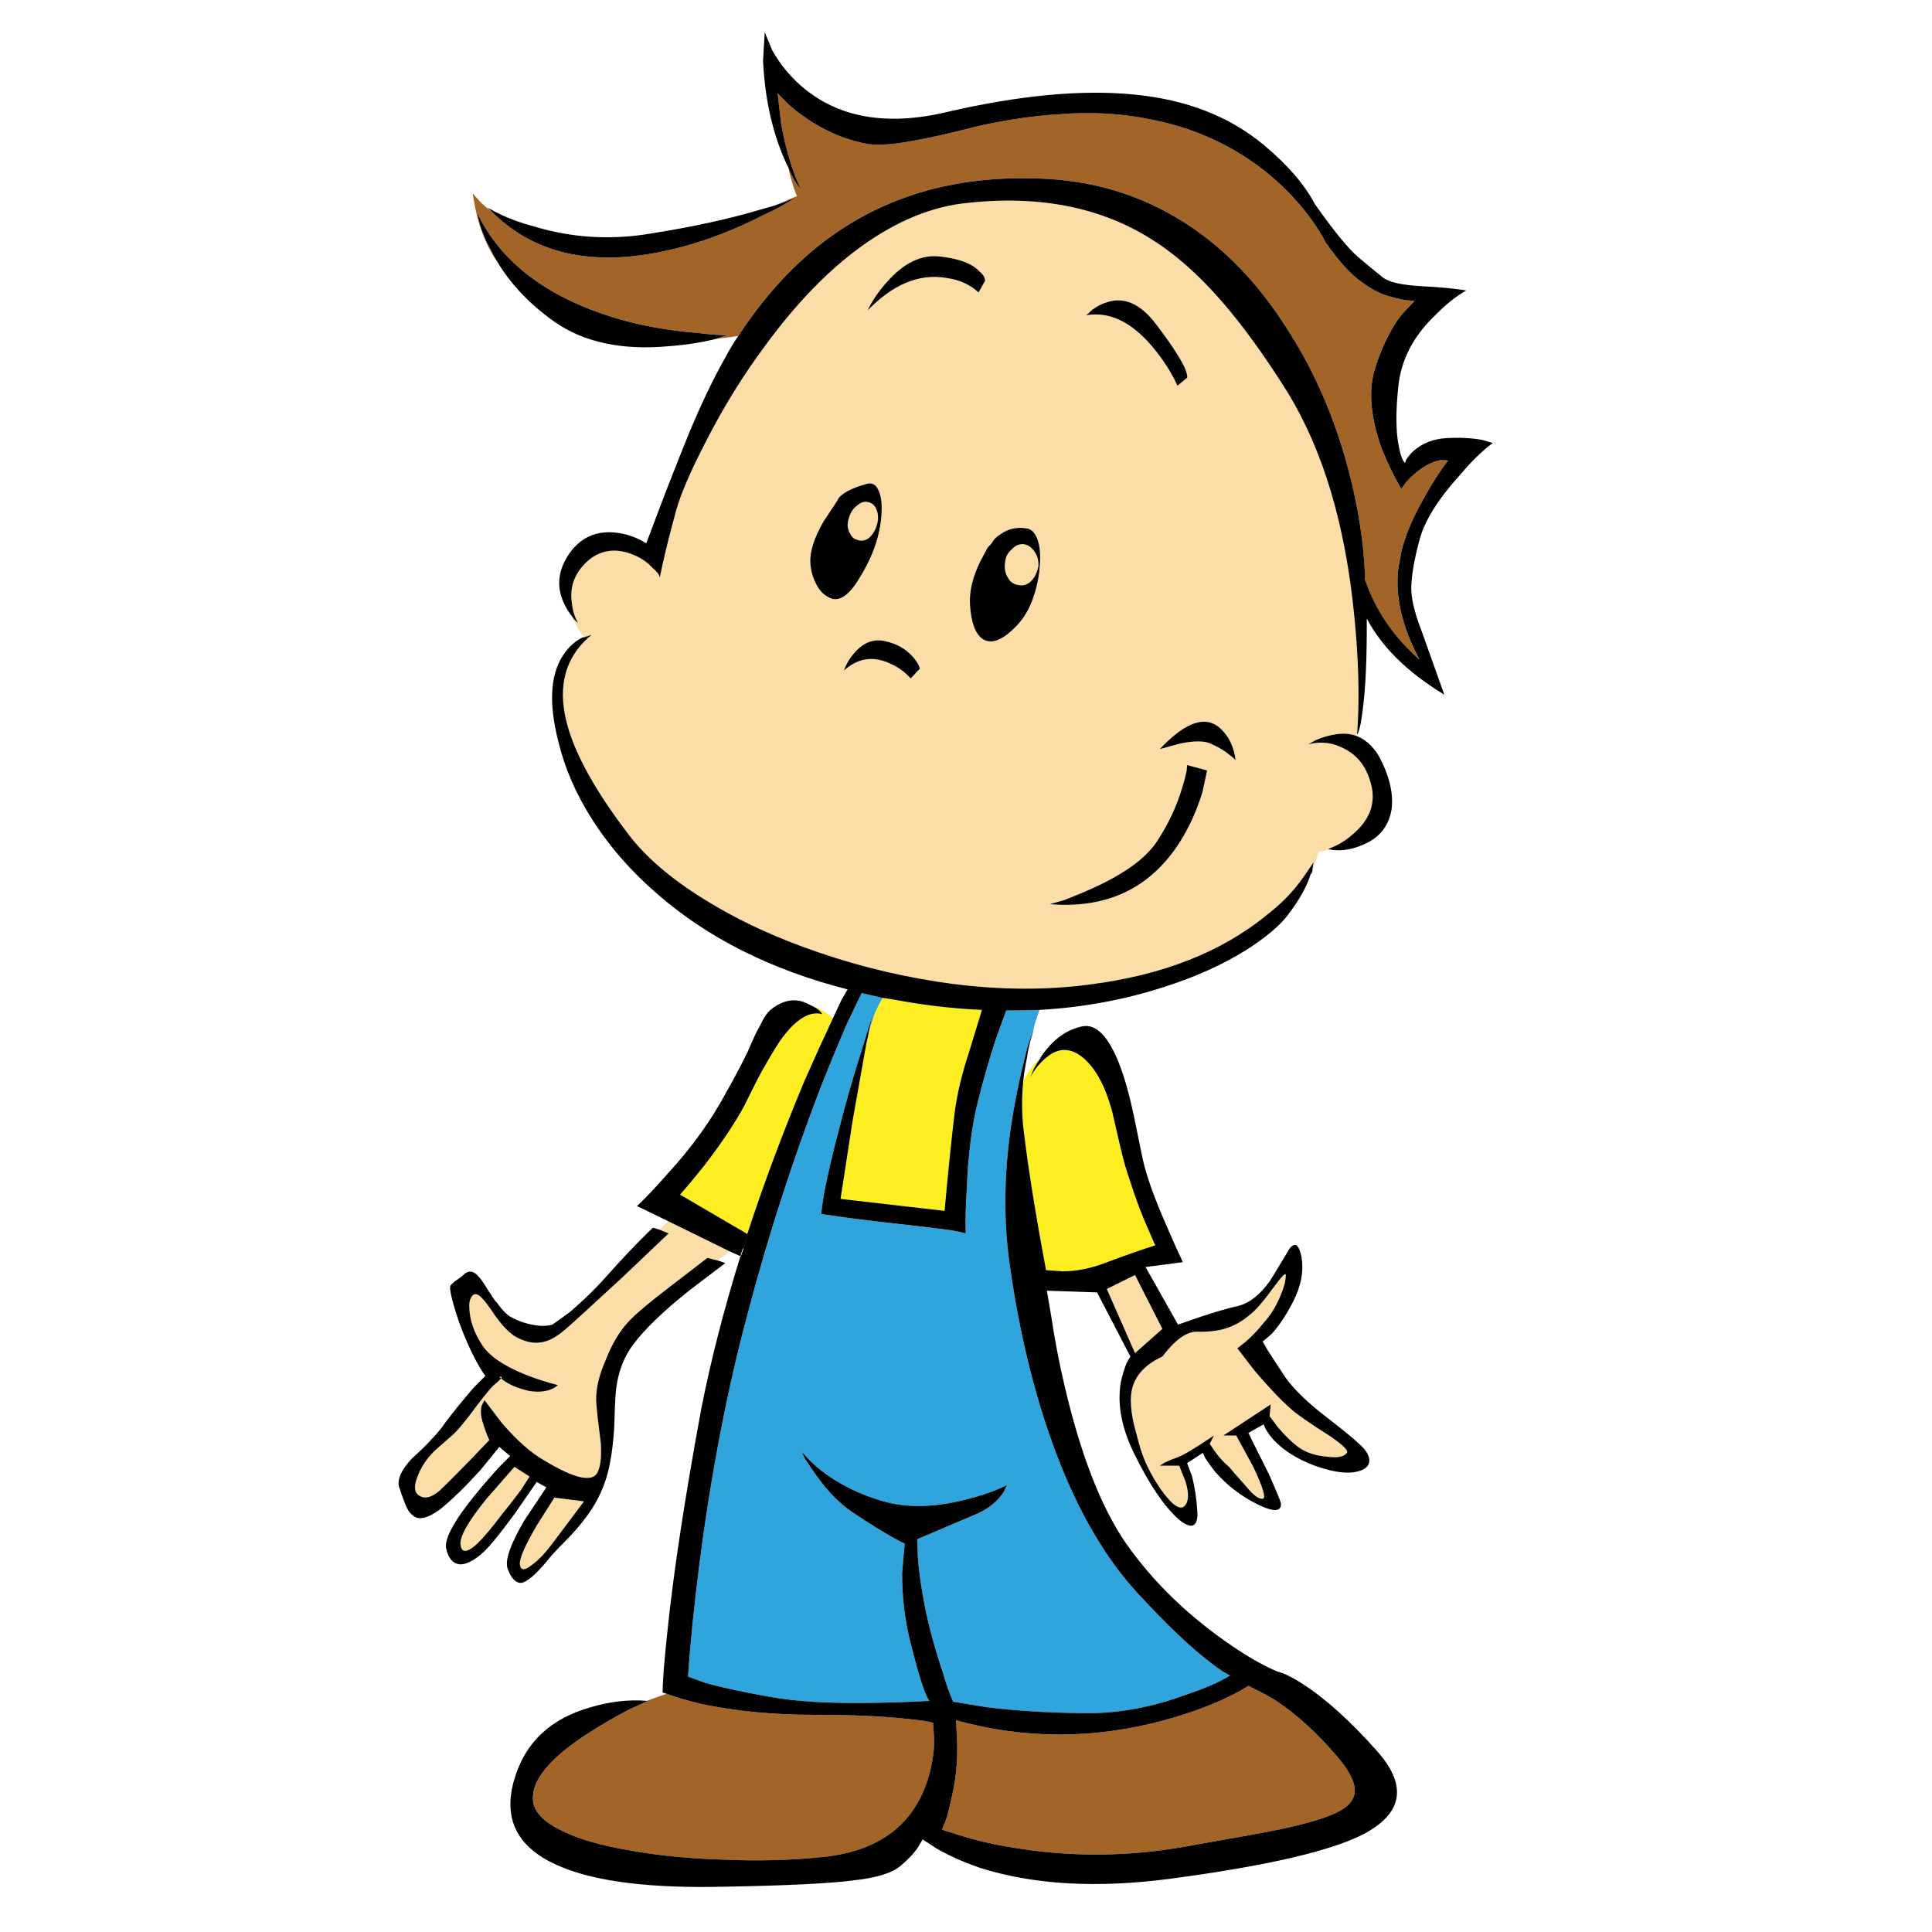 <?xml version="1.0" encoding="utf-8"?>
<!-- Generator: Adobe Illustrator 16.0.0, SVG Export Plug-In . SVG Version: 6.00 Build 0)  -->
<!DOCTYPE svg PUBLIC "-//W3C//DTD SVG 1.1//EN" "http://www.w3.org/Graphics/SVG/1.1/DTD/svg11.dtd">
<svg version="1.1" id="Layer_1" xmlns="http://www.w3.org/2000/svg" xmlns:xlink="http://www.w3.org/1999/xlink" x="0px" y="0px"
	 width="300px" height="300px" viewBox="0 0 300 300" enable-background="new 0 0 300 300" xml:space="preserve">
<g>
	<path fill-rule="evenodd" clip-rule="evenodd" fill="#A36427" d="M114.631,52.184c-0.236,0-0.458,0.029-0.664,0.089
		c-0.885,0.118-1.814,0.236-2.788,0.354c0.619-0.236,1.239-0.428,1.859-0.576c-1.269,0-2.862-0.118-4.781-0.354
		c-4.013-0.324-7.775-0.958-11.287-1.903C85.492,46.607,77.849,41,74.042,32.974l0.398,1.594c0.354,1.328,0.915,2.685,1.682,4.072
		c0.354,0.738,0.752,1.461,1.195,2.169c-1.181-1.652-2.14-3.63-2.877-5.931c-0.325-1.122-0.59-2.257-0.796-3.408l-0.266-1.461
		l1.239,1.373c0.561,0.561,1.151,1.062,1.771,1.504c7.023,7.023,16.864,8.838,29.523,5.445c4.19-1.122,8.351-2.745,12.481-4.869
		c2.184-1.003,3.91-1.948,5.179-2.833c-0.768,0.384-1.903,0.826-3.409,1.328c1.21-0.502,2.405-1.003,3.585-1.505
		c-0.383-0.885-0.767-2.08-1.15-3.585c-0.059-0.295-0.118-0.575-0.177-0.841c0.177,0.442,0.34,0.826,0.487,1.151
		c0.561,1.062,1.032,1.785,1.417,2.168c-1.27-2.656-2.272-5.975-3.01-9.959l-0.575-4.913l0.93,0.974
		c0.826,0.856,1.741,1.638,2.744,2.346c3.188,2.36,6.625,3.88,10.313,4.559c1.771,0.266,4.338,0.059,7.702-0.62
		c1.948-0.325,5.238-1.077,9.87-2.257c4.456-0.944,8.47-1.52,12.04-1.726c4.869-0.413,9.59-0.163,14.164,0.752
		c8.351,1.594,15.463,5.297,21.334,11.11c2.716,2.803,4.722,5.488,6.02,8.056c2.066,2.951,3.939,5.001,5.622,6.152
		c1.594,1.181,3.099,1.933,4.515,2.258c1.327,0.413,2.553,0.619,3.674,0.619c-0.62,0.649-1.299,1.373-2.036,2.169
		c-1.652,2.125-3.01,4.854-4.072,8.188c-1.121,3.394-0.796,7.583,0.975,12.57c0.973,2.391,1.991,4.486,3.053,6.286l0.797-1.106
		c0.738-0.826,1.608-1.579,2.612-2.257c1.003-0.62,1.918-0.989,2.744-1.106c0.502,0,0.87,0.029,1.106,0.088
		c-1.181,1.505-2.375,3.349-3.585,5.533c-1.859,3.246-3.084,6.123-3.675,8.631c-0.059,0.147-0.088,0.339-0.088,0.575l-0.354,1.859
		c-0.561,4.396,0.531,9.162,3.275,14.296c-4.013-3.511-6.831-7.643-8.454-12.394c0-0.118,0-0.25,0-0.398
		c-0.235-6.049-1.298-12.334-3.187-18.855c-2.184-7.407-5.223-14.076-9.118-20.007c-4.397-6.905-9.619-12.29-15.669-16.156
		c-6.846-4.397-14.532-6.699-23.061-6.905c-15.581-0.502-28.417,4.396-38.509,14.695C119.618,45.264,117.021,48.525,114.631,52.184z
		 M100.423,264.113c0.944-0.355,1.977-0.723,3.098-1.107l0.974,0.355c1.358,0.441,2.833,0.855,4.426,1.238
		c5.371,1.121,11.155,1.682,17.352,1.682c6.137,0,11.095,0.223,14.872,0.664c1.859,0.178,3.113,0.369,3.763,0.576l0.177,3.01
		c-0.119,2.42-0.561,4.662-1.328,6.727c-2.449,6.582-7.806,10.285-16.067,11.111c-4.898,0.502-10.003,0.635-15.315,0.398
		c-5.252-0.148-10.078-0.619-14.474-1.416c-4.633-0.77-8.263-1.83-10.889-3.188c-2.773-1.387-4.189-2.967-4.249-4.736
		c-0.177-3.068,2.745-6.537,8.765-10.402c1.888-1.209,3.954-2.404,6.196-3.584l2.921-1.328
		C100.525,264.113,100.452,264.113,100.423,264.113z M194.967,262.342c0.945,0.443,1.978,1.004,3.099,1.684
		c3.335,2.213,6.537,5.133,9.605,8.764c1.859,2.184,2.759,3.969,2.7,5.355c-0.06,1.357-1.033,2.479-2.921,3.363
		c-1.741,0.826-4.589,1.668-8.543,2.523c-2.125,0.441-6.817,1.299-14.076,2.566c-9.295,1.742-18.53,1.83-27.708,0.266
		c-2.833-0.441-5.504-1.063-8.012-1.859l-2.833-0.885c0.148-0.354,0.369-0.914,0.664-1.682c0.443-1.506,0.856-3.291,1.24-5.355
		c0.354-2.008,0.501-4.264,0.443-6.771l-0.177-3.188c10.652,2.951,21.423,2.951,32.311,0c5.46-1.506,9.826-3.291,13.102-5.355
		L194.967,262.342z"/>
	<path fill-rule="evenodd" clip-rule="evenodd" fill="#FBDDA7" d="M90.685,98.97v-0.089c-0.649-0.708-1.254-1.711-1.814-3.01
		c-0.059-0.03-0.089-0.103-0.089-0.221c0.267,0.443,0.59,0.797,0.975,1.062c-0.532-0.885-0.856-1.947-0.975-3.187
		c-0.354-2.508,0.502-4.677,2.568-6.506c2.125-1.771,4.618-1.992,7.48-0.664c0.944,0.442,1.771,1.047,2.479,1.814
		c0.737,0.62,1.106,1.106,1.106,1.46c0,0.207,0.133-0.354,0.398-1.682c0.56-2.567,1.298-5.503,2.213-8.809
		c0.708-2.508,2.213-5.99,4.514-10.446c2.774-5.459,5.917-10.534,9.428-15.227c4.367-5.931,8.867-10.682,13.5-14.252
		c5.636-4.338,11.272-6.876,16.908-7.613c11.479-1.387,21.231,0.428,29.257,5.444c3.808,2.36,7.496,5.606,11.066,9.738
		c3.246,3.718,6.654,8.424,10.225,14.12c5.518,9,8.971,20.552,10.357,34.658c0.679,6.757,0.841,12.703,0.487,17.837
		c-0.029,0.089-0.045,0.192-0.045,0.31c-0.059,0.236-0.088,0.428-0.088,0.575c-1.003-0.383-2.154-0.457-3.453-0.221
		c-0.886,0.147-1.829,0.428-2.832,0.841l-1.195,0.664c2.006-0.501,3.91-0.251,5.71,0.752c2.184,1.151,3.57,3.158,4.16,6.02
		c0.502,2.685-0.472,5.075-2.921,7.17c-1.151,1.033-2.435,1.8-3.852,2.301l0.443,0.133c-0.178,0-0.399,0.029-0.664,0.089
		l-1.284,0.266l-0.752,2.346c-0.117,0.266-0.192,0.517-0.222,0.753c0.029-0.443,0.074-0.813,0.134-1.106l0.088-0.399
		c-0.384,0.561-0.944,1.373-1.683,2.435c-1.445,2.066-3.274,3.954-5.487,5.666c-7.053,5.813-16.26,9.443-27.62,10.888
		c-6.64,0.885-13.707,0.855-21.202-0.088c-7.141-0.943-14.076-2.568-20.803-4.87c-6.698-2.271-12.645-5.03-17.838-8.276
		c-5.312-3.275-9.324-6.758-12.039-10.446c-5.547-7.318-8.764-13.485-9.649-18.501c-0.885-5.076,0.517-9.118,4.205-12.128
		L90.685,98.97z M134.726,48.201c3.954-4.072,8.026-5.754,12.216-5.046c2.065,0.295,3.733,1.048,5.002,2.258l1.018-1.815
		c0-0.501-0.31-1.003-0.929-1.505c-1.122-1.181-3.128-1.933-6.02-2.258c-2.892-0.354-5.65,0.959-8.277,3.94
		C136.438,45.22,135.434,46.695,134.726,48.201z M178.9,53.777c1.682,2.006,2.995,4.043,3.938,6.108l1.506-1.239
		c0.06-0.325-0.104-0.915-0.487-1.771c-0.855-1.711-2.391-3.999-4.604-6.861c-2.301-2.892-4.735-3.924-7.303-3.099
		c-0.826,0.236-1.608,0.635-2.346,1.195l-0.931,0.841C172.216,48.333,175.625,49.941,178.9,53.777z M159.469,82.061
		c-1.563-0.266-2.95,0.044-4.16,0.93c-0.62,0.384-1.063,0.841-1.328,1.372c-0.117,0.147-0.325,0.369-0.62,0.664
		c-0.383,0.708-0.767,1.431-1.15,2.169c-1.181,2.39-1.712,4.618-1.593,6.684c0.177,2.803,0.84,4.588,1.992,5.355
		c1.298,0.826,2.95,0.236,4.957-1.771c1.121-1.063,2.007-2.419,2.656-4.072c0.619-1.623,1.018-3.275,1.195-4.957v-0.177
		c0.176-1.593,0.117-2.951-0.178-4.072C160.855,82.887,160.266,82.179,159.469,82.061z M183.237,130.706
		c1.417-2.243,2.568-4.78,3.453-7.613l0.752-3.453l-3.098-0.84l-0.089,0.929c-0.177,0.856-0.398,1.697-0.664,2.523
		c-0.826,2.833-2.11,5.592-3.851,8.277c-1.682,2.626-4.973,5.061-9.87,7.303c-1.564,0.709-3.158,1.372-4.781,1.992l-2.08,0.575
		C171.921,141.137,178.664,137.906,183.237,130.706z M183.149,115.479c2.361-0.502,4.043-0.472,5.046,0.088
		c1.121,0.501,2.065,1.077,2.832,1.726c0.384,0.295,0.664,0.546,0.842,0.752c-0.266-2.006-0.988-3.585-2.169-4.736
		c-2.302-2.361-5.504-1.357-9.604,3.01L183.149,115.479z M134.372,75.201c-1.504,0.413-2.7,0.944-3.585,1.593
		c-0.383,0.295-0.634,0.605-0.752,0.93l-2.169,3.275c-1.446,2.508-2.125,4.633-2.036,6.374c0.059,1.063,0.31,2.065,0.752,3.01
		c0.502,1.063,1.092,1.786,1.771,2.169c1.623,1.18,3.349,0.206,5.179-2.922c2.124-3.423,3.246-6.831,3.364-10.224
		c0.059-1.505-0.133-2.656-0.576-3.453C135.906,75.126,135.257,74.876,134.372,75.201z M131.052,104.104
		c2.154-1.918,4.515-2.287,7.082-1.106c1.298,0.561,2.39,1.342,3.275,2.346l1.417-1.505c-0.119-0.561-0.458-1.151-1.019-1.771
		c-1.092-1.269-2.508-2.095-4.249-2.479c-1.83-0.472-3.467,0.133-4.913,1.815C131.908,102.259,131.377,103.16,131.052,104.104z
		 M113.303,194.311l-1.858,1.416l-1.593-0.398l-5.179,3.984c-3.688,2.803-6.063,4.795-7.126,5.975
		c-1.387,1.506-2.553,3.482-3.497,5.932c-1.18,2.686-1.652,5.031-1.416,7.039c0.118,1.445,0.339,3.363,0.664,5.754
		c0.117,1.947,0,3.363-0.354,4.248c-0.59,2.066-3.438,1.549-8.543-1.549c-2.036-1.182-4.205-3.113-6.506-5.799l-2.656-3.496
		l-0.443,0.842c-0.177,0.707-0.147,1.488,0.089,2.344c0.442,1.447,0.811,2.451,1.106,3.012l-2.966,3.098
		c-2.154,2.213-3.732,3.791-4.735,4.736c-1.24,1.063-2.272,1.344-3.099,0.84c-0.856-0.441-0.974-1.445-0.354-3.008
		c0.502-1.328,1.254-2.523,2.258-3.586c0.059-0.119,1.092-1.049,3.098-2.789c0.826-0.707,2.081-2.213,3.763-4.516
		c1.623-2.154,2.685-3.377,3.187-3.672c0.266-0.266,0.487-0.488,0.664-0.664l-0.266-0.266h0.177c0.236,0,0.265,0.088,0.088,0.266
		c1.062,0.885,2.538,1.533,4.426,1.947c1.446,0.205,2.626,0.088,3.541-0.355c0.383-0.176,0.664-0.367,0.841-0.574
		c-1.564-0.385-3.217-0.916-4.958-1.594c-3.393-1.357-5.651-2.893-6.772-4.604c-1.239-1.889-1.903-3.762-1.992-5.621
		c-0.059-0.768,0.015-1.328,0.221-1.682c0.236-0.502,0.546-0.693,0.93-0.576c0.501,0.119,1.313,1.018,2.435,2.701
		c1.18,1.77,2.316,3.023,3.408,3.762c1.505,0.885,2.907,1.211,4.205,0.973c1.063-0.146,2.257-0.781,3.585-1.902
		c0.945-0.797,3.939-3.525,8.986-8.188l7.17-6.818l-1.416-0.574l1.328-1.328L113.303,194.311z M75.547,232.73l4.337-4.957
		l2.346,1.506l-1.328,2.08c-1.181,1.563-2.184,2.848-3.01,3.85c-1.505,2.008-2.759,3.496-3.762,4.471
		c-1.564,1.445-2.435,1.52-2.611,0.223C71.313,238.691,72.655,236.303,75.547,232.73z M131.716,82.15
		c0.089,0.236,0.192,0.487,0.311,0.752c-0.06-0.088-0.119-0.191-0.177-0.31C131.82,82.475,131.775,82.327,131.716,82.15z
		 M176.245,197.984l4.249,8.365l-4.249,3.764l-4.383-9.959L176.245,197.984z M182.265,208.607c1.387-1.328,2.67-1.932,3.851-1.814
		c1.446,0.029,2.773-0.117,3.983-0.443c1.476-0.441,2.789-1.164,3.939-2.168c0.914-0.68,2.169-2.125,3.762-4.338
		c1.24-1.682,1.859-2.303,1.859-1.859c0,0.885-0.31,2.035-0.93,3.453c-0.679,1.564-1.52,2.891-2.522,3.984
		c-0.886,1.121-1.83,2.109-2.833,2.965c-0.501,0.383-0.915,0.707-1.239,0.975l2.655,3.451c2.184,2.568,4.028,4.516,5.533,5.844
		c0.826,0.795,2.893,2.242,6.196,4.336c2.066,1.418,2.937,2.287,2.611,2.611c-0.413,0.621-1.476,0.813-3.187,0.576
		c-1.741-0.146-3.202-0.65-4.382-1.504c-0.944-0.709-1.978-1.713-3.099-3.012l-1.327-1.77l0.177-1.814l-7.348,4.824h1.992
		l2.61,4.779c1.565,3.307,2.066,4.988,1.506,5.047c-0.62,0.061-1.461-0.561-2.523-1.859c-1.622-1.83-2.523-2.861-2.699-3.098
		c-0.709-0.561-1.432-1.342-2.169-2.346l-0.842-1.24l0.664-1.283c-3.01,2.037-4.957,3.188-5.842,3.453
		c-0.503,0.176-1.106,0.428-1.815,0.752c-0.295,0.178-0.546,0.34-0.752,0.486h3.01l0.974,2.436c0.56,1.799,0.53,3.055-0.089,3.762
		c-0.708,0.797-1.933-0.014-3.674-2.434c-1.683-2.391-2.848-4.84-3.497-7.348c-0.56-2.066-0.87-3.291-0.929-3.674
		c-0.266-1.447-0.354-2.672-0.266-3.674c0.236-2.627,1.858-4.635,4.869-6.021C180.995,209.965,181.586,209.287,182.265,208.607z
		 M85.772,239.68c-1.18,1.564-2.243,2.67-3.187,3.32c-1.121,0.914-1.741,0.885-1.859-0.09c-0.089-0.885,0.782-2.891,2.611-6.02
		l2.744-4.338l4.604,0.576L85.772,239.68z M160.664,85.691c0.442,0.649,0.635,1.401,0.575,2.257
		c-0.177,0.885-0.516,1.608-1.018,2.169c-0.591,0.619-1.225,0.87-1.903,0.752c-0.797-0.059-1.388-0.427-1.771-1.106
		c-0.442-0.649-0.604-1.431-0.487-2.346c0.06-0.885,0.398-1.579,1.018-2.081c0.531-0.62,1.166-0.9,1.904-0.841
		C159.661,84.614,160.222,85.012,160.664,85.691z M132.026,82.902c-0.119-0.265-0.221-0.516-0.311-0.752
		c-0.059-0.148-0.088-0.31-0.088-0.487v-0.177c0-0.325,0.073-0.708,0.221-1.151c0.236-0.797,0.664-1.417,1.284-1.859
		c0.56-0.501,1.151-0.664,1.771-0.486c0.59,0.147,1.003,0.561,1.239,1.239c0.267,0.738,0.267,1.52,0,2.346
		c-0.236,0.797-0.634,1.446-1.195,1.948c-0.59,0.442-1.194,0.546-1.814,0.31C132.631,83.714,132.262,83.404,132.026,82.902z"/>
	<path fill-rule="evenodd" clip-rule="evenodd" fill="#30A4DD" d="M161.417,156.82c-0.442,1.18-0.842,2.465-1.195,3.852
		l-0.575,1.594c-0.709,2.625-1.344,5.385-1.904,8.275c-1.799,9.148-2.109,17.824-0.929,26.027
		c1.505,10.533,3.821,20.021,6.949,28.461c3.452,9.324,7.745,16.775,12.88,22.352c4.455,4.84,8.218,8.426,11.287,10.756
		c1.446,1.121,2.479,1.801,3.098,2.037c-1.622,1.004-3.851,1.977-6.683,2.92c-5.519,2.066-10.962,3.041-16.334,2.922
		c-5.399-0.059-10.356-0.369-14.872-0.93l-5.134-0.84c-0.501-1.094-1.033-2.598-1.593-4.516c-1.21-3.629-2.125-6.963-2.745-10.002
		c-0.619-3.129-1.003-5.844-1.151-8.145l-0.088-2.568l8.941-3.807c1.74-0.707,3.113-1.711,4.116-3.01
		c0.266-0.324,0.487-0.707,0.664-1.15l0.222-0.441c-1.712,0.855-3.792,1.592-6.241,2.213c-4.929,1.268-9.251,1.371-12.969,0.309
		c-3.689-1.063-6.905-2.656-9.649-4.781c-0.826-0.648-1.579-1.342-2.257-2.08l-0.752-0.84l0.486,1.105
		c0.561,0.826,1.151,1.684,1.771,2.568c1.888,2.686,3.955,4.721,6.197,6.107c2.125,1.418,4.028,2.598,5.71,3.541
		c0.767,0.443,1.372,0.754,1.815,0.93l-0.399,4.604c0,3.719,0.414,7.23,1.24,10.535c0.796,3.244,1.52,5.783,2.169,7.611
		c0.354,0.887,0.634,1.447,0.84,1.684c-2.508,0.146-5.399,0.25-8.675,0.309c-6.698,0.119-12.054-0.191-16.066-0.93
		c-4.073-0.707-7.422-1.43-10.048-2.168l-2.7-0.975c0.295-4.691,0.885-10.547,1.771-17.57c1.829-14.135,4.338-27.119,7.524-38.951
		c3.128-11.863,6.89-23.518,11.287-34.969c1.416-3.57,2.789-6.889,4.117-9.959l2.257-4.691c1.003,0.236,2.095,0.488,3.275,0.752
		c-0.354,0.563-0.753,1.344-1.195,2.346c-0.118,0.297-0.251,0.693-0.398,1.195c-0.177,0.443-0.354,0.975-0.531,1.594
		c0.207-1.031,0.42-1.955,0.642-2.766l-1.527,4.936c-1.563,4.898-2.818,9.25-3.762,13.057c-1.003,3.777-1.785,7.127-2.346,10.047
		c-0.236,1.447-0.383,2.494-0.442,3.143l4.338,0.621c3.423,0.441,6.418,0.797,8.986,1.063c2.626,0.295,4.913,0.574,6.86,0.84
		c1.003,0.178,1.755,0.34,2.257,0.486c-0.06-2.006,0-4.338,0.177-6.992c0.206-5.313,0.781-9.813,1.726-13.5
		c0.914-3.631,1.845-6.861,2.789-9.693l1.594-4.426C157.949,156.91,159.676,156.881,161.417,156.82z"/>
	<path fill-rule="evenodd" clip-rule="evenodd" fill="#FCEE21" d="M126.449,156.377c0.648,0.178,1.313,0.518,1.992,1.02
		c0.265,0.236,0.575,0.457,0.929,0.664c-1.388,2.949-2.862,6.195-4.426,9.736c-3.364,8.027-6.33,15.965-8.896,23.814l-10.447-6.109
		c1.121-1.268,2.375-2.773,3.762-4.514c2.745-3.57,4.84-6.713,6.286-9.428c1.15-2.361,2.036-4.102,2.656-5.225
		c1.121-2.006,2.065-3.584,2.833-4.734c2.36-3.305,4.544-4.678,6.551-4.117C127.423,157.041,127.01,156.672,126.449,156.377z
		 M158.894,167.842c0.294-0.443,0.546-0.885,0.753-1.328c0.501-0.768,1.091-1.432,1.771-1.992c-0.62,0.887-1.092,1.801-1.417,2.744
		c0.62-1.18,1.432-2.184,2.435-3.01c1.889-1.621,3.807-1.621,5.754,0c1.947,1.623,3.453,4.412,4.516,8.367
		c0.117,0.502,0.516,2.227,1.194,5.178c0.501,2.184,1.003,3.969,1.505,5.355c0.944,2.98,1.919,5.578,2.922,7.791
		c0.501,1.121,0.855,1.932,1.063,2.434c-1.831,0.561-4.441,1.477-7.836,2.744c-2.242,0.855-4.426,1.285-6.55,1.285l-2.567-0.178
		c-1.623-8.646-2.773-15.816-3.452-21.512C158.657,173.271,158.628,170.645,158.894,167.842z M134.549,161.91
		c0.177-0.619,0.34-1.254,0.487-1.902l0.443-1.506c0.147-0.502,0.281-0.898,0.398-1.195c0.442-1.002,0.841-1.783,1.195-2.346
		c0.944,0.119,1.859,0.266,2.744,0.443c4.309,0.768,8.527,1.238,12.658,1.416l-1.947,6.375c-1.209,3.658-1.992,6.992-2.345,10.002
		c-0.561,4.869-1.063,9.811-1.505,14.828l-16.156-1.859c0.56-3.658,1.18-7.672,1.858-12.039
		C133.265,169.17,133.989,165.098,134.549,161.91z"/>
	<path fill-rule="evenodd" clip-rule="evenodd" fill="#010101" d="M210.77,113.399c0.354-5.134,0.191-11.08-0.487-17.837
		c-1.387-14.105-4.84-25.658-10.357-34.658c-3.57-5.695-6.979-10.401-10.225-14.12c-3.57-4.131-7.259-7.377-11.066-9.738
		c-8.025-5.017-17.778-6.832-29.257-5.444c-5.636,0.737-11.272,3.275-16.908,7.613c-4.633,3.57-9.133,8.321-13.5,14.252
		c-3.511,4.692-6.654,9.768-9.428,15.227c-2.301,4.456-3.806,7.938-4.514,10.446c-0.915,3.305-1.653,6.241-2.213,8.809
		c-0.265,1.328-0.398,1.888-0.398,1.682c0-0.354-0.369-0.841-1.106-1.46c-0.708-0.767-1.535-1.372-2.479-1.814
		c-2.862-1.328-5.356-1.107-7.48,0.664c-2.065,1.83-2.921,3.999-2.568,6.506c0.119,1.24,0.443,2.302,0.975,3.187
		c-0.384-0.265-0.708-0.619-0.975-1.062c-0.501-0.62-0.929-1.328-1.283-2.125c-1.151-2.596-0.812-5.178,1.018-7.746
		c1.859-2.508,4.396-3.511,7.613-3.01c1.564,0.266,2.965,0.796,4.205,1.593c0.324-0.797,0.826-2.109,1.504-3.939
		c1.328-3.57,3.054-7.982,5.179-13.234c1.888-4.515,3.733-8.366,5.533-11.552c0.649-1.24,1.343-2.391,2.08-3.453
		c2.39-3.659,4.987-6.92,7.79-9.782c10.092-10.298,22.928-15.197,38.509-14.695c8.528,0.206,16.215,2.508,23.061,6.905
		c6.05,3.866,11.271,9.251,15.669,16.156c3.896,5.931,6.935,12.6,9.118,20.007c1.889,6.521,2.951,12.807,3.187,18.855
		c0,0.148,0,0.281,0,0.398c1.623,4.751,4.441,8.882,8.454,12.394c-2.744-5.135-3.836-9.9-3.275-14.296l0.354-1.859
		c0-0.236,0.029-0.428,0.088-0.575c0.591-2.508,1.815-5.385,3.675-8.631c1.21-2.184,2.404-4.028,3.585-5.533
		c-0.236-0.059-0.604-0.088-1.106-0.088c-0.826,0.118-1.741,0.486-2.744,1.106c-1.004,0.679-1.874,1.431-2.612,2.257l-0.797,1.106
		c-1.062-1.8-2.08-3.895-3.053-6.286c-1.771-4.987-2.096-9.177-0.975-12.57c1.063-3.334,2.42-6.064,4.072-8.188
		c0.737-0.796,1.416-1.52,2.036-2.169c-1.121,0-2.347-0.207-3.674-0.619c-1.416-0.325-2.921-1.077-4.515-2.258
		c-1.683-1.151-3.556-3.202-5.622-6.152c-1.298-2.567-3.304-5.252-6.02-8.056c-5.871-5.813-12.983-9.517-21.334-11.11
		c-4.574-0.915-9.295-1.165-14.164-0.752c-3.57,0.206-7.584,0.782-12.04,1.726c-4.632,1.18-7.922,1.933-9.87,2.257
		c-3.364,0.679-5.932,0.885-7.702,0.62c-3.689-0.679-7.126-2.199-10.313-4.559c-1.003-0.708-1.917-1.49-2.744-2.346l-0.93-0.974
		l0.575,4.913c0.738,3.984,1.741,7.303,3.01,9.959c-0.384-0.383-0.856-1.106-1.417-2.168c-0.147-0.325-0.31-0.708-0.487-1.151
		c-0.944-1.859-1.756-4.042-2.435-6.551c-0.826-3.069-1.328-6.418-1.504-10.048L118.748,5l1.151,2.789
		c1.18,2.095,2.656,3.924,4.426,5.488c5.695,4.987,13.264,6.359,22.707,4.116c11.361-2.626,21.099-3.526,29.214-2.7
		c8.025,0.796,14.68,3.394,19.962,7.79c3.688,3.069,6.345,6.138,7.967,9.207c2.951,4.19,5.208,6.949,6.772,8.277
		c1.623,1.358,2.877,2.391,3.762,3.099c0.915,0.738,2.906,1.195,5.976,1.372c2.951,0.147,5.282,0.369,6.994,0.664
		c-1.564,0.885-3.172,2.168-4.825,3.851c-3.363,3.216-5.268,6.86-5.71,10.933c-0.442,4.042-0.413,7.229,0.089,9.561
		c0.236,1.239,0.546,2.051,0.93,2.435l0.221-0.575c0.354-0.502,0.724-0.93,1.107-1.284c1.387-1.21,3.083-1.874,5.09-1.992
		c2.007-0.118,3.851-0.029,5.533,0.266c0.737,0.207,1.298,0.369,1.682,0.487c-1.623,1.209-3.29,2.833-5.002,4.869
		c-3.482,3.836-5.606,7.229-6.374,10.18c-0.796,2.951-1.224,5.385-1.283,7.304c-0.029,1.711,0.487,3.939,1.549,6.683l3.586,10.048
		c-5.695-3.452-9.708-7.392-12.04-11.818c0.029,6.079-0.177,10.771-0.62,14.076c-0.265,2.213-0.56,3.526-0.885,3.939
		C210.725,113.768,210.74,113.546,210.77,113.399z M77.318,40.809c-0.443-0.708-0.841-1.431-1.195-2.169
		c-0.767-1.387-1.328-2.744-1.682-4.072l-0.398-1.594C77.849,41,85.492,46.607,96.97,49.794c3.512,0.944,7.274,1.579,11.287,1.903
		c1.918,0.237,3.512,0.354,4.781,0.354c-0.62,0.147-1.24,0.339-1.859,0.576c-2.272,0.561-4.781,0.944-7.524,1.15
		c-7.142,0.62-12.969-0.634-17.484-3.762C82.393,47.359,79.442,44.291,77.318,40.809z M120.164,31.956
		c1.505-0.502,2.641-0.944,3.409-1.328c-1.269,0.885-2.996,1.83-5.179,2.833c-4.13,2.125-8.292,3.748-12.481,4.869
		c-12.659,3.393-22.5,1.579-29.523-5.445c-0.266-0.236-0.517-0.457-0.752-0.664l1.859,0.974c1.653,0.797,3.438,1.446,5.356,1.948
		c6.02,1.829,12.202,2.184,18.545,1.062c6.315-1.003,11.892-2.228,16.732-3.674C118.865,32.325,119.544,32.133,120.164,31.956z
		 M178.9,53.777c-3.275-3.836-6.685-5.444-10.226-4.824l0.931-0.841c0.737-0.561,1.52-0.959,2.346-1.195
		c2.567-0.826,5.002,0.207,7.303,3.099c2.213,2.862,3.748,5.149,4.604,6.861c0.384,0.855,0.547,1.446,0.487,1.771l-1.506,1.239
		C181.896,57.82,180.582,55.784,178.9,53.777z M134.726,48.201c0.708-1.505,1.712-2.98,3.01-4.426
		c2.626-2.98,5.385-4.294,8.277-3.94c2.892,0.325,4.898,1.077,6.02,2.258c0.619,0.501,0.929,1.003,0.929,1.505l-1.018,1.815
		c-1.269-1.21-2.937-1.962-5.002-2.258C142.752,42.446,138.68,44.128,134.726,48.201z M111.444,195.727l1.195,0.398l-5.533,4.205
		c-4.013,3.188-6.92,5.977-8.72,8.367c-1.711,2.242-2.656,5.031-2.833,8.363c-0.059,0.945-0.118,2.48-0.177,4.604
		c-0.117,2.008-0.339,3.852-0.664,5.533c-0.62,3.334-2.021,6.346-4.205,9.029c-0.59,0.799-1.535,1.859-2.833,3.188
		c-1.328,1.328-2.272,2.361-2.833,3.098c-1.682,2.008-2.966,3.1-3.851,3.275c-0.885,0.061-1.608-0.678-2.168-2.213
		c-0.443-1.268,0.413-3.746,2.567-7.436l3.453-5.178l-1.505-0.842l-3.364,4.869c-2.449,3.334-4.146,5.4-5.09,6.195
		c-1.239,1.094-2.331,1.668-3.275,1.727c-1.21,0-1.992-0.854-2.346-2.566c-0.207-1.564,1.387-4.412,4.781-8.543
		c1.062-1.299,2.228-2.641,3.497-4.027l1.682-1.682l-1.682-1.416l-2.921,3.584c-2.39,2.627-4.5,4.678-6.329,6.152
		c-2.007,1.447-3.438,1.711-4.294,0.797c-0.384-0.266-0.738-0.811-1.063-1.637c-0.413-1.063-0.693-1.846-0.84-2.348
		c-0.561-1.238,0.073-2.832,1.903-4.779c1.181-1.063,2.081-1.934,2.7-2.611c1.092-1.121,1.948-2.154,2.567-3.098
		c1.358-1.771,2.789-3.527,4.293-5.268l1.815-1.814c-0.501-0.68-1.062-1.609-1.682-2.789c-1.15-2.271-2.095-4.559-2.833-6.861
		c-0.767-2.447-1.077-3.895-0.93-4.338c0.118-0.176,0.369-0.428,0.752-0.752c0.62-0.385,1.106-0.752,1.46-1.107
		c0.531-0.441,1.077-0.471,1.638-0.088c0.442,0.297,0.974,0.945,1.593,1.947c1.003,1.623,1.593,2.479,1.771,2.568
		c0.738,1.063,1.431,1.799,2.08,2.213c1.358,0.768,2.862,1.238,4.515,1.416c0.796,0.059,1.475,0,2.036-0.178
		c0.649-0.441,1.535-1.076,2.656-1.902c2.124-1.801,4.101-3.732,5.931-5.799c2.183-2.449,4.22-4.604,6.108-6.463l0.929-0.885
		l1.019,0.311l1.416,0.574l-7.17,6.818c-5.046,4.662-8.041,7.391-8.986,8.188c-1.328,1.121-2.522,1.756-3.585,1.902
		c-1.298,0.238-2.7-0.088-4.205-0.973c-1.092-0.738-2.228-1.992-3.408-3.762c-1.122-1.684-1.933-2.582-2.435-2.701
		c-0.384-0.117-0.694,0.074-0.93,0.576c-0.207,0.354-0.28,0.914-0.221,1.682c0.088,1.859,0.752,3.732,1.992,5.621
		c1.121,1.711,3.379,3.246,6.772,4.604c1.741,0.678,3.394,1.209,4.958,1.594c-0.177,0.207-0.458,0.398-0.841,0.574
		c-0.915,0.443-2.095,0.561-3.541,0.355c-1.889-0.414-3.364-1.063-4.426-1.947c0.177-0.178,0.147-0.266-0.088-0.266h-0.177
		l0.266,0.266c-0.177,0.176-0.398,0.398-0.664,0.664c-0.501,0.295-1.563,1.518-3.187,3.672c-1.682,2.303-2.937,3.809-3.763,4.516
		c-2.006,1.74-3.04,2.67-3.098,2.789c-1.003,1.063-1.756,2.258-2.258,3.586c-0.619,1.563-0.501,2.566,0.354,3.008
		c0.826,0.504,1.859,0.223,3.099-0.84c1.003-0.945,2.582-2.523,4.735-4.736l2.966-3.098c-0.295-0.561-0.664-1.564-1.106-3.012
		c-0.236-0.855-0.266-1.637-0.089-2.344l0.443-0.842l2.656,3.496c2.302,2.686,4.471,4.617,6.506,5.799
		c5.105,3.098,7.953,3.615,8.543,1.549c0.354-0.885,0.472-2.301,0.354-4.248c-0.325-2.391-0.546-4.309-0.664-5.754
		c-0.236-2.008,0.236-4.354,1.416-7.039c0.944-2.449,2.11-4.426,3.497-5.932c1.063-1.18,3.438-3.172,7.126-5.975l5.179-3.984
		L111.444,195.727z M75.547,232.73c-2.892,3.572-4.234,5.961-4.028,7.172c0.177,1.297,1.047,1.223,2.611-0.223
		c1.003-0.975,2.257-2.463,3.762-4.471c0.826-1.002,1.83-2.287,3.01-3.85l1.328-2.08l-2.346-1.506L75.547,232.73z M159.469,82.061
		c0.797,0.118,1.387,0.826,1.771,2.125c0.295,1.121,0.354,2.479,0.178,4.072v0.177c-0.178,1.682-0.576,3.334-1.195,4.957
		c-0.649,1.653-1.535,3.01-2.656,4.072c-2.007,2.007-3.659,2.597-4.957,1.771c-1.151-0.767-1.814-2.552-1.992-5.355
		c-0.119-2.065,0.413-4.293,1.593-6.684c0.384-0.738,0.768-1.461,1.15-2.169c0.295-0.295,0.503-0.517,0.62-0.664
		c0.266-0.531,0.708-0.988,1.328-1.372C156.519,82.105,157.905,81.795,159.469,82.061z M160.664,85.691
		c-0.442-0.679-1.003-1.077-1.682-1.195c-0.738-0.059-1.373,0.221-1.904,0.841c-0.619,0.502-0.958,1.195-1.018,2.081
		c-0.117,0.915,0.045,1.697,0.487,2.346c0.383,0.679,0.974,1.048,1.771,1.106c0.679,0.118,1.313-0.133,1.903-0.752
		c0.502-0.561,0.841-1.284,1.018-2.169C161.299,87.092,161.106,86.34,160.664,85.691z M183.149,115.479l-3.054,0.841
		c4.101-4.367,7.303-5.371,9.604-3.01c1.181,1.151,1.903,2.729,2.169,4.736c-0.178-0.207-0.458-0.457-0.842-0.752
		c-0.767-0.649-1.711-1.225-2.832-1.726C187.192,115.007,185.511,114.978,183.149,115.479z M183.237,130.706
		c-4.573,7.2-11.316,10.432-20.228,9.693l2.08-0.575c1.623-0.62,3.217-1.283,4.781-1.992c4.897-2.242,8.188-4.677,9.87-7.303
		c1.74-2.685,3.024-5.444,3.851-8.277c0.266-0.826,0.487-1.667,0.664-2.523l0.089-0.929l3.098,0.84l-0.752,3.453
		C185.806,125.925,184.654,128.463,183.237,130.706z M210.637,114.284c1.327,0.502,2.464,1.505,3.407,3.01
		c1.683,3.069,2.361,5.872,2.037,8.41c-0.413,2.331-1.624,4.028-3.63,5.09c-1.623,0.827-3.128,1.24-4.515,1.24
		c-0.442,0-0.855-0.029-1.239-0.089l-0.443-0.133c1.417-0.501,2.7-1.269,3.852-2.301c2.449-2.095,3.423-4.485,2.921-7.17
		c-0.59-2.862-1.977-4.869-4.16-6.02c-1.8-1.003-3.704-1.254-5.71-0.752l1.195-0.664c1.003-0.414,1.946-0.694,2.832-0.841
		C208.482,113.827,209.634,113.901,210.637,114.284z M161.417,156.82c-1.741,0.061-3.468,0.09-5.179,0.09l-1.594,4.426
		c-0.944,2.832-1.875,6.063-2.789,9.693c-0.944,3.688-1.52,8.188-1.726,13.5c-0.177,2.654-0.237,4.986-0.177,6.992
		c-0.502-0.146-1.254-0.309-2.257-0.486c-1.948-0.266-4.234-0.545-6.86-0.84c-2.568-0.266-5.563-0.621-8.986-1.063l-4.338-0.621
		c0.06-0.648,0.207-1.695,0.442-3.143c0.561-2.92,1.343-6.27,2.346-10.047c0.944-3.807,2.199-8.158,3.762-13.057l1.527-4.936
		c-0.221,0.811-0.435,1.734-0.642,2.766c-0.088,0.531-0.221,1.137-0.398,1.814c-0.56,3.188-1.284,7.26-2.169,12.217
		c-0.679,4.367-1.298,8.381-1.858,12.039l16.156,1.859c0.442-5.018,0.944-9.959,1.505-14.828c0.354-3.01,1.136-6.344,2.345-10.002
		l1.947-6.375c-4.131-0.178-8.35-0.648-12.658-1.416c-0.885-0.178-1.8-0.324-2.744-0.443c-1.181-0.264-2.272-0.516-3.275-0.752
		l-2.257,4.691c-1.328,3.07-2.701,6.389-4.117,9.959c-4.397,11.451-8.159,23.105-11.287,34.969
		c-3.187,11.832-5.695,24.816-7.524,38.951c-0.885,7.023-1.476,12.879-1.771,17.57l2.7,0.975c2.626,0.738,5.976,1.461,10.048,2.168
		c4.013,0.738,9.369,1.049,16.066,0.93c3.276-0.059,6.167-0.162,8.675-0.309c-0.206-0.236-0.486-0.797-0.84-1.684
		c-0.649-1.828-1.373-4.367-2.169-7.611c-0.826-3.305-1.24-6.816-1.24-10.535l0.399-4.604c-0.443-0.176-1.048-0.486-1.815-0.93
		c-1.682-0.943-3.585-2.123-5.71-3.541c-2.242-1.387-4.309-3.422-6.197-6.107c-0.62-0.885-1.21-1.742-1.771-2.568l-0.486-1.105
		l0.752,0.84c0.679,0.738,1.432,1.432,2.257,2.08c2.745,2.125,5.96,3.719,9.649,4.781c3.718,1.063,8.041,0.959,12.969-0.309
		c2.449-0.621,4.529-1.357,6.241-2.213l-0.222,0.441c-0.177,0.443-0.398,0.826-0.664,1.15c-1.003,1.299-2.376,2.303-4.116,3.01
		l-8.941,3.807l0.088,2.568c0.148,2.301,0.532,5.016,1.151,8.145c0.62,3.039,1.534,6.373,2.745,10.002
		c0.56,1.918,1.092,3.422,1.593,4.516l5.134,0.84c4.516,0.561,9.473,0.871,14.872,0.93c5.372,0.119,10.815-0.855,16.334-2.922
		c2.832-0.943,5.061-1.916,6.683-2.92c-0.618-0.236-1.651-0.916-3.098-2.037c-3.069-2.33-6.832-5.916-11.287-10.756
		c-5.135-5.576-9.428-13.027-12.88-22.352c-3.128-8.439-5.444-17.928-6.949-28.461c-1.181-8.203-0.87-16.879,0.929-26.027
		c0.561-2.891,1.195-5.65,1.904-8.275l0.575-1.594l0.442-1.506l-0.354,1.416c-0.384,1.182-0.664,2.406-0.842,3.674
		c-0.266,1.24-0.457,2.436-0.575,3.586c-0.266,2.803-0.236,5.43,0.089,7.879c0.679,5.695,1.829,12.865,3.452,21.512l2.567,0.178
		c2.124,0,4.308-0.43,6.55-1.285c3.395-1.268,6.005-2.184,7.836-2.744c-0.207-0.502-0.562-1.313-1.063-2.434
		c-1.003-2.213-1.978-4.811-2.922-7.791c-0.502-1.387-1.004-3.172-1.505-5.355c-0.679-2.951-1.077-4.676-1.194-5.178
		c-1.063-3.955-2.568-6.744-4.516-8.367c-1.947-1.621-3.865-1.621-5.754,0c-1.003,0.826-1.814,1.83-2.435,3.01
		c0.325-0.943,0.797-1.857,1.417-2.744c0.117-0.234,0.251-0.457,0.397-0.664c1.741-2.479,3.808-3.969,6.196-4.469
		c2.45-0.533,4.604,2.035,6.464,7.701c0.618,1.918,1.224,4.322,1.814,7.215c0.295,1.504,0.693,3.453,1.194,5.842
		c0.562,2.508,1.785,5.918,3.674,10.225c0.886,2.066,1.727,3.939,2.523,5.621l-5.799,0.754l5.046,8.939l3.188-1.105
		c2.448-0.826,4.529-1.432,6.24-1.814c1.683-0.443,3.275-1.697,4.781-3.764c0.442-0.678,0.973-1.549,1.593-2.611
		c0.855-1.387,1.328-2.168,1.417-2.346c0.442-0.648,0.84-0.869,1.194-0.664c0.325,0.295,0.576,0.885,0.753,1.771
		c0.384,2.213-0.045,4.529-1.283,6.949c-1.092,2.123-2.198,3.791-3.319,5c-0.62,0.563-1.093,0.961-1.417,1.197l0.753,1.326
		c0.767,1.211,1.711,2.656,2.832,4.338c1.122,1.564,2.877,3.32,5.268,5.268c3.393,2.627,5.43,4.279,6.108,4.957
		c1.003,0.887,1.534,1.697,1.593,2.436c0.059,0.707-0.28,1.238-1.019,1.594c-1.651,0.766-4.13,0.561-7.436-0.621
		c-2.685-1.002-4.81-2.33-6.374-3.982c-0.501-0.561-0.914-1.121-1.239-1.684l-0.354-0.752l-2.347,1.328l1.106,2.258
		c0.886,1.74,1.609,3.188,2.17,4.338c1.063,2.42,1.652,3.85,1.771,4.293c0.117,1.387-1.107,1.447-3.675,0.178
		c-2.508-1.24-4.691-2.922-6.55-5.047c-0.562-0.707-1.063-1.4-1.506-2.08l-0.398-0.842l-2.434,1.594l0.753,1.992
		c0.442,1.742,0.723,3.615,0.84,5.621c0.06,1.182-0.191,1.875-0.752,2.08c-0.561,0.119-1.313-0.234-2.258-1.063
		c-2.184-1.977-4.411-5.266-6.683-9.869c-2.037-4.043-2.774-7.791-2.214-11.242c0.236-1.121,0.546-2.154,0.93-3.1l0.575-0.975
		l-5.179-9.959l-7.79-0.264l0.708,4.16c0.531,3.541,1.195,7.008,1.992,10.402c2.508,10.828,5.71,19.061,9.604,24.697
		c3.983,5.666,9.059,10.682,15.227,15.051c3.068,2.184,5.783,3.775,8.145,4.779l0.973,0.311c0.975,0.412,2.008,0.973,3.099,1.682
		c3.57,2.301,7.422,5.783,11.554,10.445c4.691,5.311,3.998,9.59-2.081,12.836c-5.135,2.656-15.152,4.973-30.055,6.949
		c-11.36,1.506-21.201,0.945-29.522-1.682c-2.568-0.885-4.825-1.889-6.772-3.01l-2.168-1.416l-0.664,1.15
		c-0.62,0.943-1.491,1.889-2.612,2.832c-1.298,1.18-3.704,1.963-7.215,2.348c-3.57,0.5-10.343,0.84-20.316,1.016
		c-11.331,0.268-19.785-0.766-25.362-3.098c-6.699-2.773-9.104-7.316-7.215-13.633c1.682-5.695,5.651-9.412,11.907-11.154
		c3.01-0.885,5.887-1.209,8.631-0.973c0.029,0,0.103,0,0.221,0l-2.921,1.328c-2.242,1.18-4.309,2.375-6.196,3.584
		c-6.02,3.865-8.941,7.334-8.765,10.402c0.06,1.77,1.476,3.35,4.249,4.736c2.626,1.357,6.256,2.418,10.889,3.188
		c4.396,0.797,9.221,1.268,14.474,1.416c5.312,0.236,10.417,0.104,15.315-0.398c8.262-0.826,13.618-4.529,16.067-11.111
		c0.767-2.064,1.209-4.307,1.328-6.727l-0.177-3.01c-0.649-0.207-1.904-0.398-3.763-0.576c-3.777-0.441-8.735-0.664-14.872-0.664
		c-6.197,0-11.98-0.561-17.352-1.682c-1.593-0.383-3.068-0.797-4.426-1.238l-0.974-0.355l-0.62-0.178c0-1.77,0.25-4.971,0.753-9.604
		c0.944-9.146,2.7-20.672,5.267-34.568c1.476-7.467,3.497-15.33,6.064-23.594l0.044,0.09l0.443-1.283l0.664-2.17l-0.088-0.088
		c2.566-7.85,5.533-15.787,8.896-23.814c1.564-3.541,3.039-6.787,4.426-9.736c0.442-0.945,0.885-1.889,1.328-2.834l0.93-1.592
		c-11.833-3.011-21.689-7.954-29.568-14.829c-4.072-3.512-7.465-7.407-10.18-11.686c-2.449-3.866-4.16-7.805-5.134-11.818
		c-1.652-6.344-1.284-11.051,1.106-14.12c0.738-0.974,1.624-1.711,2.656-2.213h0.177l1.195-0.398
		c-3.688,3.01-5.09,7.052-4.205,12.128c0.885,5.016,4.102,11.184,9.649,18.501c2.715,3.688,6.728,7.171,12.039,10.446
		c5.194,3.246,11.14,6.005,17.838,8.276c6.728,2.302,13.663,3.926,20.803,4.87c7.495,0.943,14.563,0.973,21.202,0.088
		c11.36-1.445,20.567-5.075,27.62-10.888c2.213-1.712,4.042-3.6,5.487-5.666c0.738-1.062,1.299-1.874,1.683-2.435l-0.088,0.399
		c-0.06,0.294-0.104,0.663-0.134,1.106c-0.059,0.117-0.147,0.25-0.265,0.397c-0.562,1.859-1.756,3.984-3.586,6.374
		c-1.298,1.682-3.481,3.497-6.551,5.444c-3.629,2.243-7.805,4.117-12.526,5.621C174.65,155.242,168.174,156.438,161.417,156.82z
		 M134.372,75.201c0.885-0.325,1.535-0.074,1.948,0.752c0.443,0.797,0.635,1.947,0.576,3.453c-0.118,3.393-1.24,6.801-3.364,10.224
		c-1.83,3.128-3.556,4.102-5.179,2.922c-0.679-0.384-1.268-1.107-1.771-2.169c-0.442-0.944-0.693-1.947-0.752-3.01
		c-0.089-1.741,0.59-3.865,2.036-6.374l2.169-3.275c0.118-0.325,0.369-0.635,0.752-0.93
		C131.672,76.145,132.868,75.614,134.372,75.201z M131.716,82.15c0.06,0.177,0.104,0.325,0.133,0.442
		c0.059,0.118,0.118,0.222,0.177,0.31c0.236,0.502,0.604,0.812,1.106,0.93c0.62,0.236,1.224,0.133,1.814-0.31
		c0.561-0.502,0.959-1.151,1.195-1.948c0.267-0.826,0.267-1.608,0-2.346c-0.236-0.679-0.648-1.092-1.239-1.239
		c-0.62-0.177-1.21-0.015-1.771,0.486c-0.62,0.443-1.048,1.063-1.284,1.859c-0.148,0.442-0.221,0.826-0.221,1.151v0.177
		C131.628,81.84,131.657,82.002,131.716,82.15z M131.052,104.104c0.325-0.944,0.855-1.845,1.594-2.7
		c1.446-1.683,3.083-2.287,4.913-1.815c1.741,0.384,3.157,1.21,4.249,2.479c0.56,0.62,0.9,1.21,1.019,1.771l-1.417,1.505
		c-0.885-1.003-1.977-1.785-3.275-2.346C135.567,101.817,133.207,102.186,131.052,104.104z M126.449,156.377
		c0.561,0.295,0.974,0.664,1.239,1.107c-2.007-0.561-4.19,0.813-6.551,4.117c-0.768,1.15-1.711,2.729-2.833,4.734
		c-0.62,1.123-1.505,2.863-2.656,5.225c-1.446,2.715-3.541,5.857-6.286,9.428c-1.387,1.74-2.641,3.246-3.762,4.514l10.447,6.109
		c-0.267,0.738-0.488,1.475-0.664,2.213c-0.177,0.383-0.311,0.797-0.398,1.238l-1.683-0.752l-9.561-4.691l-4.825-2.346
		c1.328-1.24,2.907-2.908,4.737-5.002c3.748-4.072,6.786-8.291,9.118-12.658c1.239-2.186,2.36-4.309,3.364-6.375
		c0.827-1.947,1.416-3.201,1.771-3.762c0.501-1.063,0.944-1.814,1.328-2.258c0.501-0.561,1.165-1.031,1.992-1.416
		c1.564-0.709,3.099-0.619,4.604,0.266C126.065,156.188,126.272,156.289,126.449,156.377z M182.265,208.607
		c-0.679,0.68-1.27,1.357-1.771,2.035c-3.011,1.387-4.633,3.395-4.869,6.021c-0.089,1.002,0,2.227,0.266,3.674
		c0.059,0.383,0.369,1.607,0.929,3.674c0.649,2.508,1.814,4.957,3.497,7.348c1.741,2.42,2.966,3.23,3.674,2.434
		c0.619-0.707,0.648-1.963,0.089-3.762l-0.974-2.436h-3.01c0.206-0.146,0.457-0.309,0.752-0.486
		c0.709-0.324,1.313-0.576,1.815-0.752c0.885-0.266,2.832-1.416,5.842-3.453l-0.664,1.283l0.842,1.24
		c0.737,1.004,1.46,1.785,2.169,2.346c0.176,0.236,1.077,1.268,2.699,3.098c1.063,1.299,1.903,1.92,2.523,1.859
		c0.561-0.059,0.06-1.74-1.506-5.047l-2.61-4.779h-1.992l7.348-4.824l-0.177,1.814l1.327,1.77c1.121,1.299,2.154,2.303,3.099,3.012
		c1.18,0.854,2.641,1.357,4.382,1.504c1.711,0.236,2.773,0.045,3.187-0.576c0.325-0.324-0.545-1.193-2.611-2.611
		c-3.304-2.094-5.37-3.541-6.196-4.336c-1.505-1.328-3.35-3.275-5.533-5.844l-2.655-3.451c0.324-0.268,0.738-0.592,1.239-0.975
		c1.003-0.855,1.947-1.844,2.833-2.965c1.003-1.094,1.844-2.42,2.522-3.984c0.62-1.418,0.93-2.568,0.93-3.453
		c0-0.443-0.619,0.178-1.859,1.859c-1.593,2.213-2.848,3.658-3.762,4.338c-1.15,1.004-2.464,1.727-3.939,2.168
		c-1.21,0.326-2.537,0.473-3.983,0.443C184.935,206.676,183.651,207.279,182.265,208.607z M176.245,197.984l-4.383,2.17l4.383,9.959
		l4.249-3.764L176.245,197.984z M194.967,262.342l-1.106-0.574c-3.275,2.064-7.642,3.85-13.102,5.355
		c-10.888,2.951-21.659,2.951-32.311,0l0.177,3.188c0.059,2.508-0.089,4.764-0.443,6.771c-0.384,2.064-0.797,3.85-1.24,5.355
		c-0.295,0.768-0.516,1.328-0.664,1.682l2.833,0.885c2.508,0.797,5.179,1.418,8.012,1.859c9.178,1.564,18.413,1.477,27.708-0.266
		c7.259-1.268,11.951-2.125,14.076-2.566c3.954-0.855,6.802-1.697,8.543-2.523c1.888-0.885,2.861-2.006,2.921-3.363
		c0.059-1.387-0.841-3.172-2.7-5.355c-3.068-3.631-6.271-6.551-9.605-8.764C196.944,263.346,195.912,262.785,194.967,262.342z
		 M85.772,239.68l4.913-6.551l-4.604-0.576l-2.744,4.338c-1.83,3.129-2.7,5.135-2.611,6.02c0.118,0.975,0.738,1.004,1.859,0.09
		C83.529,242.35,84.592,241.244,85.772,239.68z M115.472,193.869l-0.088-0.045c0.176-0.738,0.397-1.475,0.664-2.213l0.088,0.088
		L115.472,193.869z"/>
</g>
</svg>
